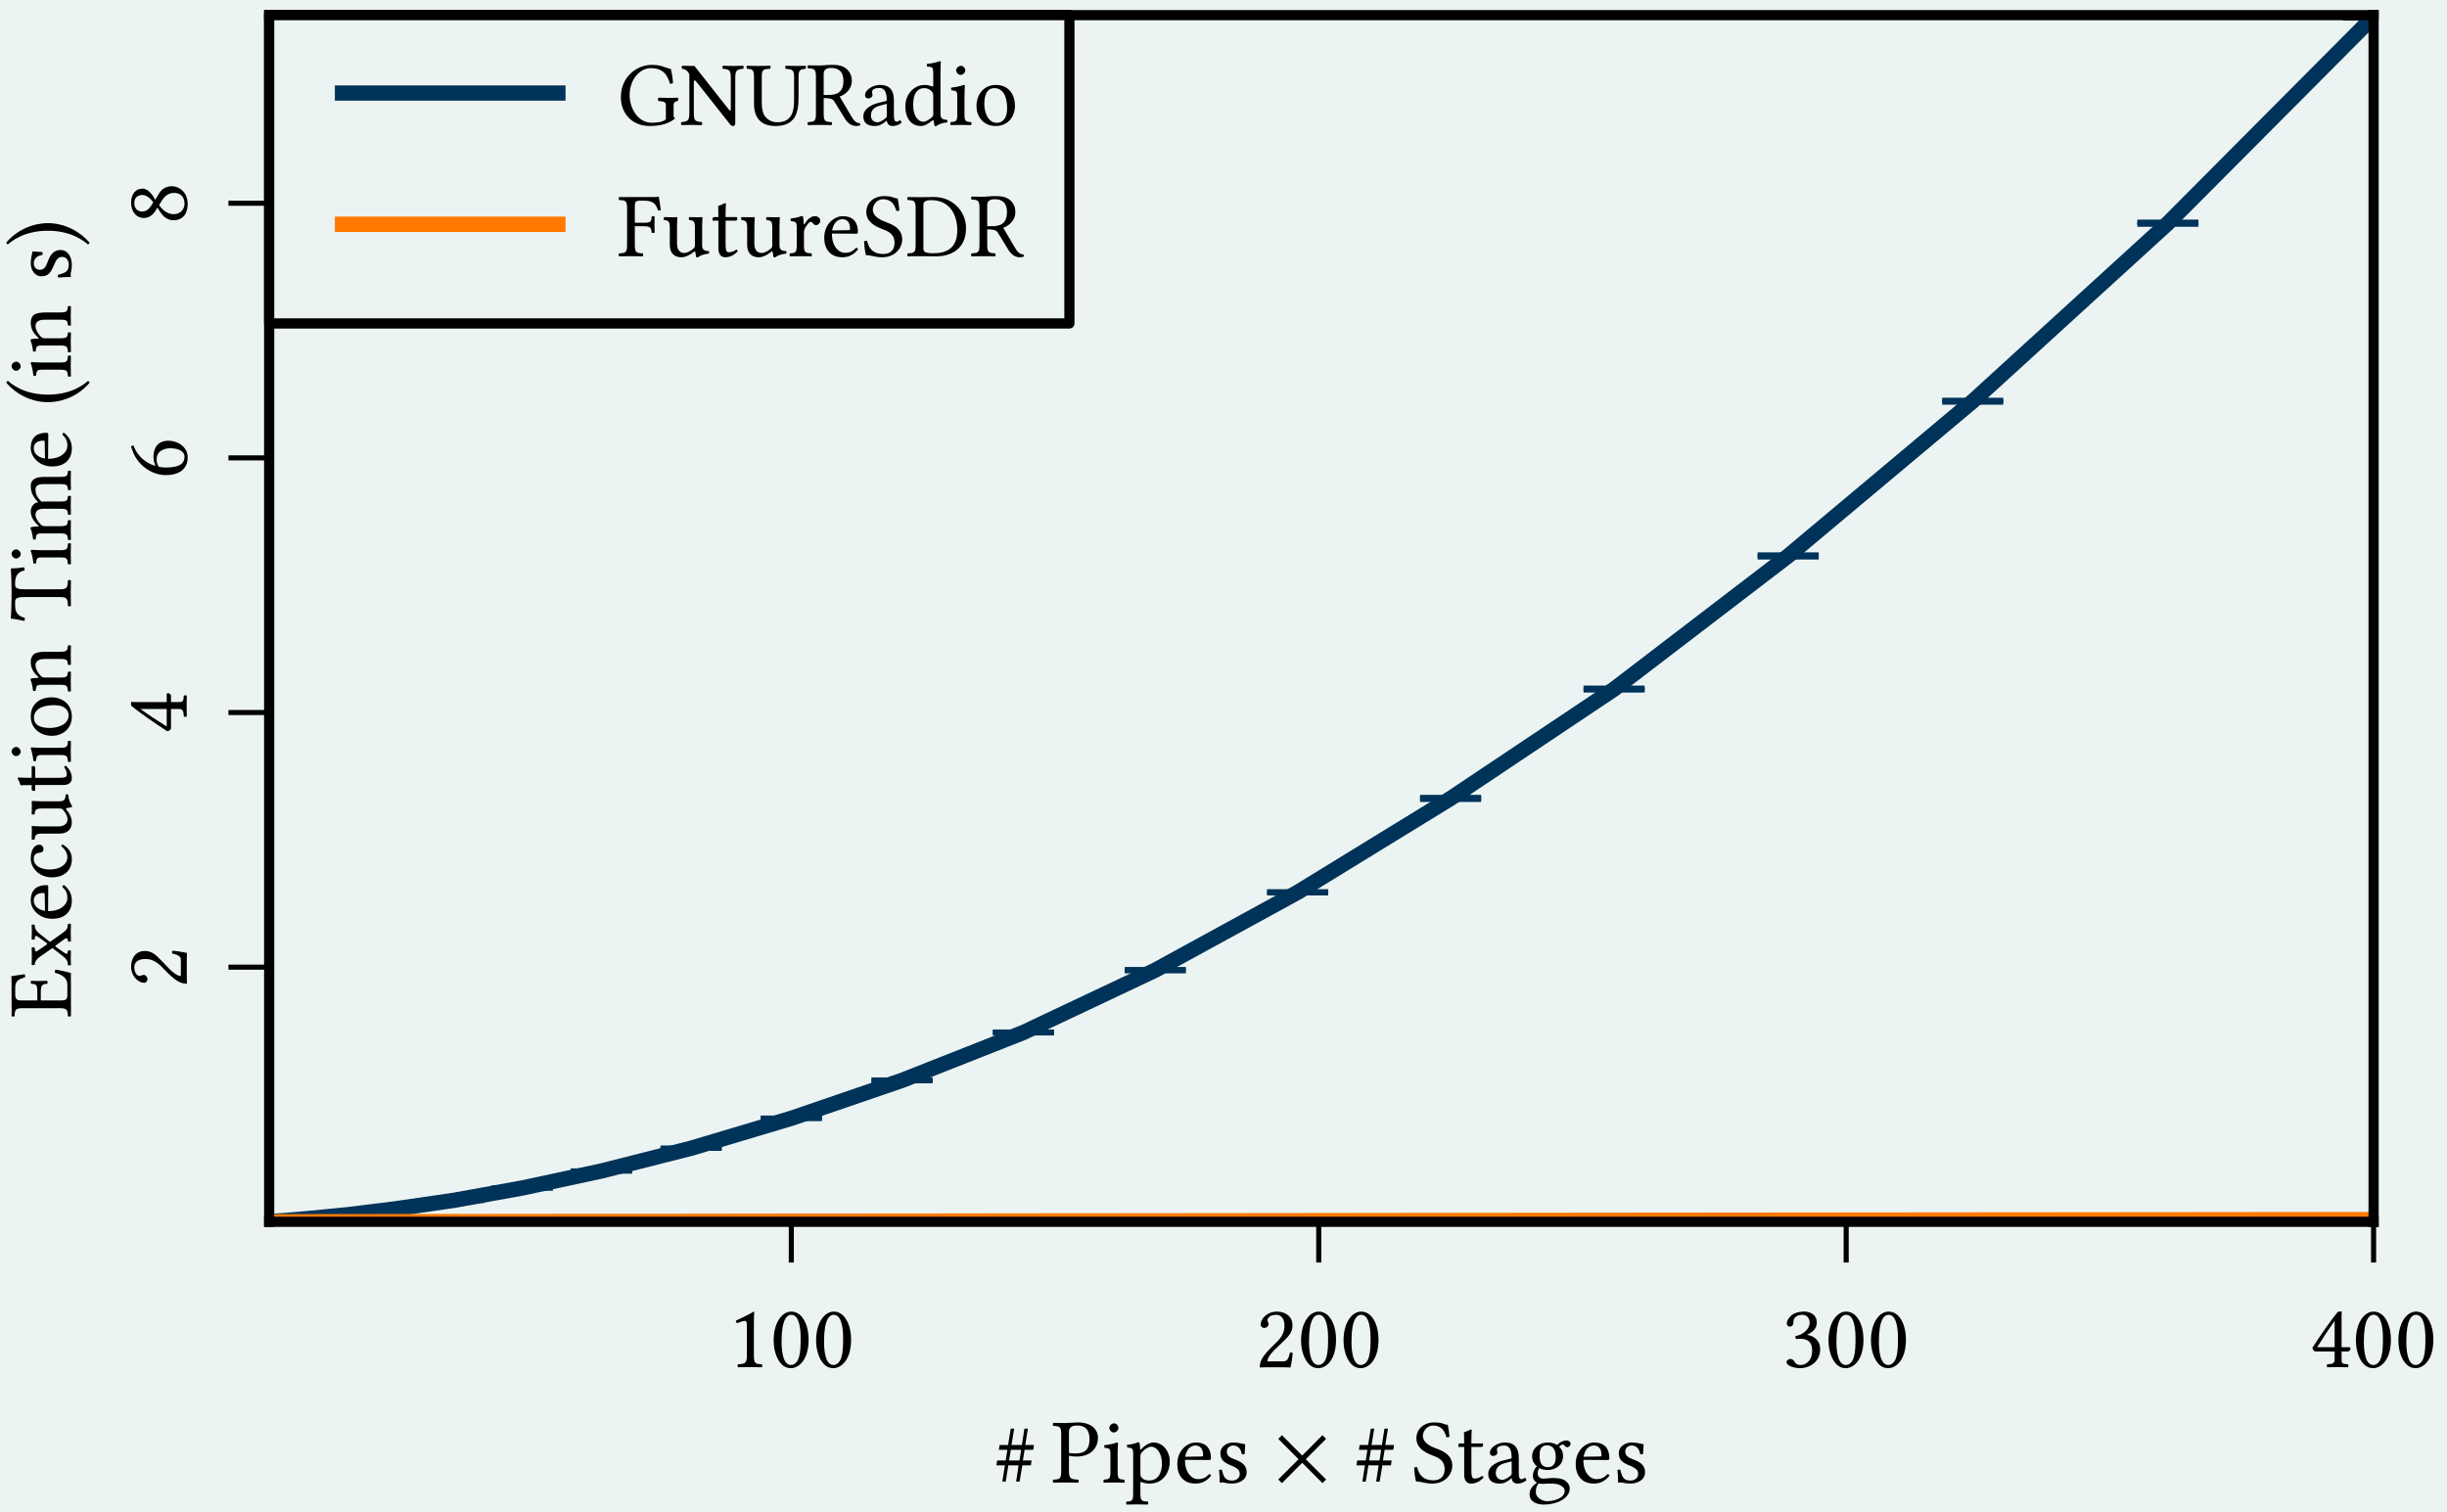 <?xml version="1.0" encoding="utf-8" standalone="no"?>
<!DOCTYPE svg PUBLIC "-//W3C//DTD SVG 1.1//EN"
  "http://www.w3.org/Graphics/SVG/1.1/DTD/svg11.dtd">
<!-- Created with matplotlib (https://matplotlib.org/) -->
<svg height="148.493pt" version="1.1" viewBox="0 0 240.264 148.493" width="240.264pt" xmlns="http://www.w3.org/2000/svg" xmlns:xlink="http://www.w3.org/1999/xlink">
 <defs>
  <style type="text/css">*{stroke-linecap:butt;stroke-linejoin:round;}</style>
 </defs>
 <g id="figure_1">
  <g id="patch_1">
   <path d="M 0 148.493 
L 240.264 148.493 
L 240.264 0 
L 0 0 
z
" style="fill:#ecf4f3;"/>
  </g>
  <g id="axes_1">
   <g id="patch_2">
    <path d="M 26.429 119.982 
L 233.056 119.982 
L 233.056 1.485 
L 26.429 1.485 
z
" style="fill:#ecf4f3;"/>
   </g>
   <g id="LineCollection_1">
    <path clip-path="url(#p3ec75e6f89)" d="M 26.429 119.962 
L 26.429 119.961 
" style="fill:none;stroke:#003359;stroke-width:1.5;"/>
    <path clip-path="url(#p3ec75e6f89)" d="M 27.983 119.859 
L 27.983 119.855 
" style="fill:none;stroke:#003359;stroke-width:1.5;"/>
    <path clip-path="url(#p3ec75e6f89)" d="M 30.572 119.639 
L 30.572 119.636 
" style="fill:none;stroke:#003359;stroke-width:1.5;"/>
    <path clip-path="url(#p3ec75e6f89)" d="M 34.197 119.282 
L 34.197 119.275 
" style="fill:none;stroke:#003359;stroke-width:1.5;"/>
    <path clip-path="url(#p3ec75e6f89)" d="M 38.858 118.707 
L 38.858 118.7 
" style="fill:none;stroke:#003359;stroke-width:1.5;"/>
    <path clip-path="url(#p3ec75e6f89)" d="M 44.554 117.885 
L 44.554 117.873 
" style="fill:none;stroke:#003359;stroke-width:1.5;"/>
    <path clip-path="url(#p3ec75e6f89)" d="M 51.286 116.669 
L 51.286 116.657 
" style="fill:none;stroke:#003359;stroke-width:1.5;"/>
    <path clip-path="url(#p3ec75e6f89)" d="M 59.054 115.003 
L 59.054 114.986 
" style="fill:none;stroke:#003359;stroke-width:1.5;"/>
    <path clip-path="url(#p3ec75e6f89)" d="M 67.858 112.772 
L 67.858 112.749 
" style="fill:none;stroke:#003359;stroke-width:1.5;"/>
    <path clip-path="url(#p3ec75e6f89)" d="M 77.697 109.846 
L 77.697 109.796 
" style="fill:none;stroke:#003359;stroke-width:1.5;"/>
    <path clip-path="url(#p3ec75e6f89)" d="M 88.573 106.13 
L 88.573 106.057 
" style="fill:none;stroke:#003359;stroke-width:1.5;"/>
    <path clip-path="url(#p3ec75e6f89)" d="M 100.483 101.433 
L 100.483 101.348 
" style="fill:none;stroke:#003359;stroke-width:1.5;"/>
    <path clip-path="url(#p3ec75e6f89)" d="M 113.43 95.337 
L 113.43 95.211 
" style="fill:none;stroke:#003359;stroke-width:1.5;"/>
    <path clip-path="url(#p3ec75e6f89)" d="M 127.412 87.684 
L 127.412 87.569 
" style="fill:none;stroke:#003359;stroke-width:1.5;"/>
    <path clip-path="url(#p3ec75e6f89)" d="M 142.43 78.508 
L 142.43 78.307 
" style="fill:none;stroke:#003359;stroke-width:1.5;"/>
    <path clip-path="url(#p3ec75e6f89)" d="M 158.484 67.763 
L 158.484 67.577 
" style="fill:none;stroke:#003359;stroke-width:1.5;"/>
    <path clip-path="url(#p3ec75e6f89)" d="M 175.573 54.698 
L 175.573 54.49 
" style="fill:none;stroke:#003359;stroke-width:1.5;"/>
    <path clip-path="url(#p3ec75e6f89)" d="M 193.699 39.496 
L 193.699 39.309 
" style="fill:none;stroke:#003359;stroke-width:1.5;"/>
    <path clip-path="url(#p3ec75e6f89)" d="M 212.859 22.024 
L 212.859 21.819 
" style="fill:none;stroke:#003359;stroke-width:1.5;"/>
    <path clip-path="url(#p3ec75e6f89)" d="M 233.056 1.773 
L 233.056 1.485 
" style="fill:none;stroke:#003359;stroke-width:1.5;"/>
   </g>
   <g id="LineCollection_2">
    <path clip-path="url(#p3ec75e6f89)" d="M 26.429 119.982 
L 26.429 119.981 
" style="fill:none;stroke:#ff7900;stroke-width:1.5;"/>
    <path clip-path="url(#p3ec75e6f89)" d="M 27.983 119.98 
L 27.983 119.979 
" style="fill:none;stroke:#ff7900;stroke-width:1.5;"/>
    <path clip-path="url(#p3ec75e6f89)" d="M 30.572 119.977 
L 30.572 119.976 
" style="fill:none;stroke:#ff7900;stroke-width:1.5;"/>
    <path clip-path="url(#p3ec75e6f89)" d="M 34.197 119.972 
L 34.197 119.971 
" style="fill:none;stroke:#ff7900;stroke-width:1.5;"/>
    <path clip-path="url(#p3ec75e6f89)" d="M 38.858 119.968 
L 38.858 119.966 
" style="fill:none;stroke:#ff7900;stroke-width:1.5;"/>
    <path clip-path="url(#p3ec75e6f89)" d="M 44.554 119.961 
L 44.554 119.959 
" style="fill:none;stroke:#ff7900;stroke-width:1.5;"/>
    <path clip-path="url(#p3ec75e6f89)" d="M 51.286 119.954 
L 51.286 119.951 
" style="fill:none;stroke:#ff7900;stroke-width:1.5;"/>
    <path clip-path="url(#p3ec75e6f89)" d="M 59.054 119.947 
L 59.054 119.944 
" style="fill:none;stroke:#ff7900;stroke-width:1.5;"/>
    <path clip-path="url(#p3ec75e6f89)" d="M 67.858 119.937 
L 67.858 119.935 
" style="fill:none;stroke:#ff7900;stroke-width:1.5;"/>
    <path clip-path="url(#p3ec75e6f89)" d="M 77.697 119.929 
L 77.697 119.914 
" style="fill:none;stroke:#ff7900;stroke-width:1.5;"/>
    <path clip-path="url(#p3ec75e6f89)" d="M 88.573 119.917 
L 88.573 119.915 
" style="fill:none;stroke:#ff7900;stroke-width:1.5;"/>
    <path clip-path="url(#p3ec75e6f89)" d="M 100.483 119.903 
L 100.483 119.898 
" style="fill:none;stroke:#ff7900;stroke-width:1.5;"/>
    <path clip-path="url(#p3ec75e6f89)" d="M 113.43 119.891 
L 113.43 119.887 
" style="fill:none;stroke:#ff7900;stroke-width:1.5;"/>
    <path clip-path="url(#p3ec75e6f89)" d="M 127.412 119.877 
L 127.412 119.871 
" style="fill:none;stroke:#ff7900;stroke-width:1.5;"/>
    <path clip-path="url(#p3ec75e6f89)" d="M 142.43 119.857 
L 142.43 119.851 
" style="fill:none;stroke:#ff7900;stroke-width:1.5;"/>
    <path clip-path="url(#p3ec75e6f89)" d="M 158.484 119.843 
L 158.484 119.83 
" style="fill:none;stroke:#ff7900;stroke-width:1.5;"/>
    <path clip-path="url(#p3ec75e6f89)" d="M 175.573 119.822 
L 175.573 119.817 
" style="fill:none;stroke:#ff7900;stroke-width:1.5;"/>
    <path clip-path="url(#p3ec75e6f89)" d="M 193.699 119.806 
L 193.699 119.8 
" style="fill:none;stroke:#ff7900;stroke-width:1.5;"/>
    <path clip-path="url(#p3ec75e6f89)" d="M 212.859 119.789 
L 212.859 119.782 
" style="fill:none;stroke:#ff7900;stroke-width:1.5;"/>
    <path clip-path="url(#p3ec75e6f89)" d="M 233.056 119.769 
L 233.056 119.761 
" style="fill:none;stroke:#ff7900;stroke-width:1.5;"/>
   </g>
   <g id="line2d_1">
    <defs>
     <path d="M 3 0 
L -3 -0 
" id="m1e53e47470" style="stroke:#003359;stroke-width:0.5;"/>
    </defs>
    <g clip-path="url(#p3ec75e6f89)">
     <use style="fill:#003359;stroke:#003359;stroke-width:0.5;" x="26.429" xlink:href="#m1e53e47470" y="119.962"/>
     <use style="fill:#003359;stroke:#003359;stroke-width:0.5;" x="27.983" xlink:href="#m1e53e47470" y="119.859"/>
     <use style="fill:#003359;stroke:#003359;stroke-width:0.5;" x="30.572" xlink:href="#m1e53e47470" y="119.639"/>
     <use style="fill:#003359;stroke:#003359;stroke-width:0.5;" x="34.197" xlink:href="#m1e53e47470" y="119.282"/>
     <use style="fill:#003359;stroke:#003359;stroke-width:0.5;" x="38.858" xlink:href="#m1e53e47470" y="118.707"/>
     <use style="fill:#003359;stroke:#003359;stroke-width:0.5;" x="44.554" xlink:href="#m1e53e47470" y="117.885"/>
     <use style="fill:#003359;stroke:#003359;stroke-width:0.5;" x="51.286" xlink:href="#m1e53e47470" y="116.669"/>
     <use style="fill:#003359;stroke:#003359;stroke-width:0.5;" x="59.054" xlink:href="#m1e53e47470" y="115.003"/>
     <use style="fill:#003359;stroke:#003359;stroke-width:0.5;" x="67.858" xlink:href="#m1e53e47470" y="112.772"/>
     <use style="fill:#003359;stroke:#003359;stroke-width:0.5;" x="77.697" xlink:href="#m1e53e47470" y="109.846"/>
     <use style="fill:#003359;stroke:#003359;stroke-width:0.5;" x="88.573" xlink:href="#m1e53e47470" y="106.13"/>
     <use style="fill:#003359;stroke:#003359;stroke-width:0.5;" x="100.483" xlink:href="#m1e53e47470" y="101.433"/>
     <use style="fill:#003359;stroke:#003359;stroke-width:0.5;" x="113.43" xlink:href="#m1e53e47470" y="95.337"/>
     <use style="fill:#003359;stroke:#003359;stroke-width:0.5;" x="127.412" xlink:href="#m1e53e47470" y="87.684"/>
     <use style="fill:#003359;stroke:#003359;stroke-width:0.5;" x="142.43" xlink:href="#m1e53e47470" y="78.508"/>
     <use style="fill:#003359;stroke:#003359;stroke-width:0.5;" x="158.484" xlink:href="#m1e53e47470" y="67.763"/>
     <use style="fill:#003359;stroke:#003359;stroke-width:0.5;" x="175.573" xlink:href="#m1e53e47470" y="54.698"/>
     <use style="fill:#003359;stroke:#003359;stroke-width:0.5;" x="193.699" xlink:href="#m1e53e47470" y="39.496"/>
     <use style="fill:#003359;stroke:#003359;stroke-width:0.5;" x="212.859" xlink:href="#m1e53e47470" y="22.024"/>
     <use style="fill:#003359;stroke:#003359;stroke-width:0.5;" x="233.056" xlink:href="#m1e53e47470" y="1.773"/>
    </g>
   </g>
   <g id="line2d_2">
    <g clip-path="url(#p3ec75e6f89)">
     <use style="fill:#003359;stroke:#003359;stroke-width:0.5;" x="26.429" xlink:href="#m1e53e47470" y="119.961"/>
     <use style="fill:#003359;stroke:#003359;stroke-width:0.5;" x="27.983" xlink:href="#m1e53e47470" y="119.855"/>
     <use style="fill:#003359;stroke:#003359;stroke-width:0.5;" x="30.572" xlink:href="#m1e53e47470" y="119.636"/>
     <use style="fill:#003359;stroke:#003359;stroke-width:0.5;" x="34.197" xlink:href="#m1e53e47470" y="119.275"/>
     <use style="fill:#003359;stroke:#003359;stroke-width:0.5;" x="38.858" xlink:href="#m1e53e47470" y="118.7"/>
     <use style="fill:#003359;stroke:#003359;stroke-width:0.5;" x="44.554" xlink:href="#m1e53e47470" y="117.873"/>
     <use style="fill:#003359;stroke:#003359;stroke-width:0.5;" x="51.286" xlink:href="#m1e53e47470" y="116.657"/>
     <use style="fill:#003359;stroke:#003359;stroke-width:0.5;" x="59.054" xlink:href="#m1e53e47470" y="114.986"/>
     <use style="fill:#003359;stroke:#003359;stroke-width:0.5;" x="67.858" xlink:href="#m1e53e47470" y="112.749"/>
     <use style="fill:#003359;stroke:#003359;stroke-width:0.5;" x="77.697" xlink:href="#m1e53e47470" y="109.796"/>
     <use style="fill:#003359;stroke:#003359;stroke-width:0.5;" x="88.573" xlink:href="#m1e53e47470" y="106.057"/>
     <use style="fill:#003359;stroke:#003359;stroke-width:0.5;" x="100.483" xlink:href="#m1e53e47470" y="101.348"/>
     <use style="fill:#003359;stroke:#003359;stroke-width:0.5;" x="113.43" xlink:href="#m1e53e47470" y="95.211"/>
     <use style="fill:#003359;stroke:#003359;stroke-width:0.5;" x="127.412" xlink:href="#m1e53e47470" y="87.569"/>
     <use style="fill:#003359;stroke:#003359;stroke-width:0.5;" x="142.43" xlink:href="#m1e53e47470" y="78.307"/>
     <use style="fill:#003359;stroke:#003359;stroke-width:0.5;" x="158.484" xlink:href="#m1e53e47470" y="67.577"/>
     <use style="fill:#003359;stroke:#003359;stroke-width:0.5;" x="175.573" xlink:href="#m1e53e47470" y="54.49"/>
     <use style="fill:#003359;stroke:#003359;stroke-width:0.5;" x="193.699" xlink:href="#m1e53e47470" y="39.309"/>
     <use style="fill:#003359;stroke:#003359;stroke-width:0.5;" x="212.859" xlink:href="#m1e53e47470" y="21.819"/>
     <use style="fill:#003359;stroke:#003359;stroke-width:0.5;" x="233.056" xlink:href="#m1e53e47470" y="1.485"/>
    </g>
   </g>
   <g id="line2d_3">
    <defs>
     <path d="M 3 0 
L -3 -0 
" id="m26e0a4a6a4" style="stroke:#ff7900;stroke-width:0.5;"/>
    </defs>
    <g clip-path="url(#p3ec75e6f89)">
     <use style="fill:#ff7900;stroke:#ff7900;stroke-width:0.5;" x="26.429" xlink:href="#m26e0a4a6a4" y="119.982"/>
     <use style="fill:#ff7900;stroke:#ff7900;stroke-width:0.5;" x="27.983" xlink:href="#m26e0a4a6a4" y="119.98"/>
     <use style="fill:#ff7900;stroke:#ff7900;stroke-width:0.5;" x="30.572" xlink:href="#m26e0a4a6a4" y="119.977"/>
     <use style="fill:#ff7900;stroke:#ff7900;stroke-width:0.5;" x="34.197" xlink:href="#m26e0a4a6a4" y="119.972"/>
     <use style="fill:#ff7900;stroke:#ff7900;stroke-width:0.5;" x="38.858" xlink:href="#m26e0a4a6a4" y="119.968"/>
     <use style="fill:#ff7900;stroke:#ff7900;stroke-width:0.5;" x="44.554" xlink:href="#m26e0a4a6a4" y="119.961"/>
     <use style="fill:#ff7900;stroke:#ff7900;stroke-width:0.5;" x="51.286" xlink:href="#m26e0a4a6a4" y="119.954"/>
     <use style="fill:#ff7900;stroke:#ff7900;stroke-width:0.5;" x="59.054" xlink:href="#m26e0a4a6a4" y="119.947"/>
     <use style="fill:#ff7900;stroke:#ff7900;stroke-width:0.5;" x="67.858" xlink:href="#m26e0a4a6a4" y="119.937"/>
     <use style="fill:#ff7900;stroke:#ff7900;stroke-width:0.5;" x="77.697" xlink:href="#m26e0a4a6a4" y="119.929"/>
     <use style="fill:#ff7900;stroke:#ff7900;stroke-width:0.5;" x="88.573" xlink:href="#m26e0a4a6a4" y="119.917"/>
     <use style="fill:#ff7900;stroke:#ff7900;stroke-width:0.5;" x="100.483" xlink:href="#m26e0a4a6a4" y="119.903"/>
     <use style="fill:#ff7900;stroke:#ff7900;stroke-width:0.5;" x="113.43" xlink:href="#m26e0a4a6a4" y="119.891"/>
     <use style="fill:#ff7900;stroke:#ff7900;stroke-width:0.5;" x="127.412" xlink:href="#m26e0a4a6a4" y="119.877"/>
     <use style="fill:#ff7900;stroke:#ff7900;stroke-width:0.5;" x="142.43" xlink:href="#m26e0a4a6a4" y="119.857"/>
     <use style="fill:#ff7900;stroke:#ff7900;stroke-width:0.5;" x="158.484" xlink:href="#m26e0a4a6a4" y="119.843"/>
     <use style="fill:#ff7900;stroke:#ff7900;stroke-width:0.5;" x="175.573" xlink:href="#m26e0a4a6a4" y="119.822"/>
     <use style="fill:#ff7900;stroke:#ff7900;stroke-width:0.5;" x="193.699" xlink:href="#m26e0a4a6a4" y="119.806"/>
     <use style="fill:#ff7900;stroke:#ff7900;stroke-width:0.5;" x="212.859" xlink:href="#m26e0a4a6a4" y="119.789"/>
     <use style="fill:#ff7900;stroke:#ff7900;stroke-width:0.5;" x="233.056" xlink:href="#m26e0a4a6a4" y="119.769"/>
    </g>
   </g>
   <g id="line2d_4">
    <g clip-path="url(#p3ec75e6f89)">
     <use style="fill:#ff7900;stroke:#ff7900;stroke-width:0.5;" x="26.429" xlink:href="#m26e0a4a6a4" y="119.981"/>
     <use style="fill:#ff7900;stroke:#ff7900;stroke-width:0.5;" x="27.983" xlink:href="#m26e0a4a6a4" y="119.979"/>
     <use style="fill:#ff7900;stroke:#ff7900;stroke-width:0.5;" x="30.572" xlink:href="#m26e0a4a6a4" y="119.976"/>
     <use style="fill:#ff7900;stroke:#ff7900;stroke-width:0.5;" x="34.197" xlink:href="#m26e0a4a6a4" y="119.971"/>
     <use style="fill:#ff7900;stroke:#ff7900;stroke-width:0.5;" x="38.858" xlink:href="#m26e0a4a6a4" y="119.966"/>
     <use style="fill:#ff7900;stroke:#ff7900;stroke-width:0.5;" x="44.554" xlink:href="#m26e0a4a6a4" y="119.959"/>
     <use style="fill:#ff7900;stroke:#ff7900;stroke-width:0.5;" x="51.286" xlink:href="#m26e0a4a6a4" y="119.951"/>
     <use style="fill:#ff7900;stroke:#ff7900;stroke-width:0.5;" x="59.054" xlink:href="#m26e0a4a6a4" y="119.944"/>
     <use style="fill:#ff7900;stroke:#ff7900;stroke-width:0.5;" x="67.858" xlink:href="#m26e0a4a6a4" y="119.935"/>
     <use style="fill:#ff7900;stroke:#ff7900;stroke-width:0.5;" x="77.697" xlink:href="#m26e0a4a6a4" y="119.914"/>
     <use style="fill:#ff7900;stroke:#ff7900;stroke-width:0.5;" x="88.573" xlink:href="#m26e0a4a6a4" y="119.915"/>
     <use style="fill:#ff7900;stroke:#ff7900;stroke-width:0.5;" x="100.483" xlink:href="#m26e0a4a6a4" y="119.898"/>
     <use style="fill:#ff7900;stroke:#ff7900;stroke-width:0.5;" x="113.43" xlink:href="#m26e0a4a6a4" y="119.887"/>
     <use style="fill:#ff7900;stroke:#ff7900;stroke-width:0.5;" x="127.412" xlink:href="#m26e0a4a6a4" y="119.871"/>
     <use style="fill:#ff7900;stroke:#ff7900;stroke-width:0.5;" x="142.43" xlink:href="#m26e0a4a6a4" y="119.851"/>
     <use style="fill:#ff7900;stroke:#ff7900;stroke-width:0.5;" x="158.484" xlink:href="#m26e0a4a6a4" y="119.83"/>
     <use style="fill:#ff7900;stroke:#ff7900;stroke-width:0.5;" x="175.573" xlink:href="#m26e0a4a6a4" y="119.817"/>
     <use style="fill:#ff7900;stroke:#ff7900;stroke-width:0.5;" x="193.699" xlink:href="#m26e0a4a6a4" y="119.8"/>
     <use style="fill:#ff7900;stroke:#ff7900;stroke-width:0.5;" x="212.859" xlink:href="#m26e0a4a6a4" y="119.782"/>
     <use style="fill:#ff7900;stroke:#ff7900;stroke-width:0.5;" x="233.056" xlink:href="#m26e0a4a6a4" y="119.761"/>
    </g>
   </g>
   <g id="line2d_5">
    <path clip-path="url(#p3ec75e6f89)" d="M 26.429 119.962 
L 27.983 119.857 
L 30.572 119.638 
L 34.197 119.279 
L 38.858 118.703 
L 44.554 117.879 
L 51.286 116.663 
L 59.054 114.994 
L 67.858 112.761 
L 77.697 109.821 
L 88.573 106.094 
L 100.483 101.391 
L 113.43 95.274 
L 127.412 87.626 
L 142.43 78.408 
L 158.484 67.67 
L 175.573 54.594 
L 193.699 39.403 
L 212.859 21.921 
L 233.056 1.629 
" style="fill:none;stroke:#003359;stroke-linecap:square;stroke-linejoin:miter;stroke-width:1.5;"/>
   </g>
   <g id="line2d_6">
    <path clip-path="url(#p3ec75e6f89)" d="M 26.429 119.982 
L 27.983 119.979 
L 30.572 119.976 
L 34.197 119.972 
L 38.858 119.967 
L 44.554 119.96 
L 51.286 119.953 
L 59.054 119.945 
L 67.858 119.936 
L 77.697 119.922 
L 88.573 119.916 
L 100.483 119.9 
L 113.43 119.889 
L 127.412 119.874 
L 142.43 119.854 
L 158.484 119.836 
L 175.573 119.82 
L 193.699 119.803 
L 212.859 119.785 
L 233.056 119.765 
" style="fill:none;stroke:#ff7900;stroke-linecap:square;stroke-linejoin:miter;stroke-width:1.5;"/>
   </g>
   <g id="patch_3">
    <path d="M 26.429 119.982 
L 26.429 1.485 
" style="fill:none;stroke:#000000;stroke-linecap:square;stroke-linejoin:miter;"/>
   </g>
   <g id="patch_4">
    <path d="M 233.056 119.982 
L 233.056 1.485 
" style="fill:none;stroke:#000000;stroke-linecap:square;stroke-linejoin:miter;"/>
   </g>
   <g id="patch_5">
    <path d="M 26.429 119.982 
L 233.056 119.982 
" style="fill:none;stroke:#000000;stroke-linecap:square;stroke-linejoin:miter;"/>
   </g>
   <g id="patch_6">
    <path d="M 26.429 1.485 
L 233.056 1.485 
" style="fill:none;stroke:#000000;stroke-linecap:square;stroke-linejoin:miter;"/>
   </g>
   <g id="matplotlib.axis_1">
    <g id="xtick_1">
     <g id="line2d_7">
      <defs>
       <path d="M 0 0 
L 0 4 
" id="maa0d976653" style="stroke:#000000;stroke-width:0.5;"/>
      </defs>
      <g>
       <use style="stroke:#000000;stroke-width:0.5;" x="77.697" xlink:href="#maa0d976653" y="119.982"/>
      </g>
     </g>
     <g id="text_1">
      <!-- $\mathdefault{100}$ -->
      <g transform="translate(71.443 134.27)scale(0.09 -0.09)">
       <defs>
        <path d="M 28.797 12.391 
L 28.797 47.094 
C 28.797 53.094 28.906 59.203 29.094 60.5 
C 29.094 61 28.906 61 28.5 61 
C 23 57.594 17.703 55.094 8.906 51 
C 9.094 49.891 9.5 48.891 10.406 48.297 
C 15 50.188 17.203 50.797 19.094 50.797 
C 20.797 50.797 21.094 48.391 21.094 45 
L 21.094 12.391 
C 21.094 4.094 18.406 3.594 11.406 3.297 
C 10.797 2.688 10.797 0.594 11.406 0 
C 16.297 0.094 19.906 0.188 25.297 0.188 
C 30.094 0.188 32.5 0.094 37.5 0 
C 38.094 0.594 38.094 2.688 37.5 3.297 
C 30.5 3.594 28.797 4.094 28.797 12.391 
z
" id="Linux_Libertine_T-49"/>
        <path d="M 23.203 57.484 
C 24.906 57.484 26.5 56.891 27.703 55.797 
C 30.797 53.203 33.5 45.594 33.5 32.188 
C 33.5 23 33.203 16.688 31.797 11.594 
C 29.594 3.391 24.703 2.5 22.906 2.5 
C 13.594 2.5 12.594 19.594 12.594 28.297 
C 12.594 52.891 18.703 57.484 23.203 57.484 
z
M 22.797 -1 
C 30.5 -1 42.203 6.797 42.203 30.297 
C 42.203 40.188 39.797 48.688 35.406 54.5 
C 32.797 57.984 28.594 61 23.203 61 
C 13.297 61 3.906 49.188 3.906 29.391 
C 3.906 18.688 7.203 8.688 12.703 3.188 
C 15.5 0.391 18.906 -1 22.797 -1 
z
" id="Linux_Libertine_T-48"/>
       </defs>
       <use transform="scale(0.996)" xlink:href="#Linux_Libertine_T-49"/>
       <use transform="translate(46.326 0)scale(0.996)" xlink:href="#Linux_Libertine_T-48"/>
       <use transform="translate(92.653 0)scale(0.996)" xlink:href="#Linux_Libertine_T-48"/>
      </g>
     </g>
    </g>
    <g id="xtick_2">
     <g id="line2d_8">
      <g>
       <use style="stroke:#000000;stroke-width:0.5;" x="129.484" xlink:href="#maa0d976653" y="119.982"/>
      </g>
     </g>
     <g id="text_2">
      <!-- $\mathdefault{200}$ -->
      <g transform="translate(123.23 134.27)scale(0.09 -0.09)">
       <defs>
        <path d="M 6.094 46.859 
C 6.094 44.781 8 43 10.094 43 
C 11.797 43 14.797 44.781 14.797 46.969 
C 14.797 47.766 14.594 48.359 14.406 49.047 
C 14.203 49.75 13.594 50.641 13.594 51.438 
C 13.594 53.922 16.203 57.484 23.5 57.484 
C 27.094 57.484 32.203 55.016 32.203 45.469 
C 32.203 39.078 29.906 33.875 24 27.859 
L 16.594 20.531 
C 6.797 10.5 5.203 5.688 5.203 -0.203 
C 5.203 -0.203 10.297 0 13.5 0 
L 31 0 
C 34.203 0 38.797 -0.203 38.797 -0.203 
C 40.094 5.094 41.094 12.609 41.203 15.625 
C 40.594 16.125 39.297 16.312 38.297 16.125 
C 36.594 9 34.906 6.5 31.297 6.5 
L 13.5 6.5 
C 13.5 11.312 20.406 18.125 20.906 18.625 
L 31 28.359 
C 36.703 33.875 41 38.281 41 45.875 
C 41 56.594 32.203 61 24.094 61 
C 13 61 6.094 52.828 6.094 46.859 
z
" id="Linux_Libertine_T-50"/>
       </defs>
       <use transform="scale(0.996)" xlink:href="#Linux_Libertine_T-50"/>
       <use transform="translate(46.326 0)scale(0.996)" xlink:href="#Linux_Libertine_T-48"/>
       <use transform="translate(92.653 0)scale(0.996)" xlink:href="#Linux_Libertine_T-48"/>
      </g>
     </g>
    </g>
    <g id="xtick_3">
     <g id="line2d_9">
      <g>
       <use style="stroke:#000000;stroke-width:0.5;" x="181.27" xlink:href="#maa0d976653" y="119.982"/>
      </g>
     </g>
     <g id="text_3">
      <!-- $\mathdefault{300}$ -->
      <g transform="translate(175.016 134.27)scale(0.09 -0.09)">
       <defs>
        <path d="M 21.5 57.484 
C 25.797 57.484 29.797 54.875 29.797 48.406 
C 29.797 43.375 24 35.609 14.094 34.188 
L 14.594 31 
C 16.297 31.188 18.094 31.188 19.406 31.188 
C 25.094 31.188 32.5 29.609 32.5 18.375 
C 32.5 5.172 23.594 2.5 20.094 2.5 
C 15 2.5 14.094 4.781 12.906 6.562 
C 11.906 7.953 10.594 9.141 8.594 9.141 
C 6.5 9.141 4.406 7.266 4.406 5.672 
C 4.406 1.688 12.797 -1 18.797 -1 
C 30.703 -1 41.297 6.656 41.297 19.766 
C 41.297 30.594 33.094 34.5 27.203 35.5 
L 27.094 35.703 
C 35.297 39.641 37.594 43.781 37.594 49.125 
C 37.594 52.141 36.906 54.562 34.5 57.094 
C 32.297 59.297 28.797 61 23.594 61 
C 8.906 61 4.703 51.344 4.703 48.016 
C 4.703 46.594 5.703 44.578 8.094 44.578 
C 11.594 44.578 12 47.906 12 49.828 
C 12 56.281 18.906 57.484 21.5 57.484 
z
" id="Linux_Libertine_T-51"/>
       </defs>
       <use transform="scale(0.996)" xlink:href="#Linux_Libertine_T-51"/>
       <use transform="translate(46.326 0)scale(0.996)" xlink:href="#Linux_Libertine_T-48"/>
       <use transform="translate(92.653 0)scale(0.996)" xlink:href="#Linux_Libertine_T-48"/>
      </g>
     </g>
    </g>
    <g id="xtick_4">
     <g id="line2d_10">
      <g>
       <use style="stroke:#000000;stroke-width:0.5;" x="233.056" xlink:href="#maa0d976653" y="119.982"/>
      </g>
     </g>
     <g id="text_4">
      <!-- $\mathdefault{400}$ -->
      <g transform="translate(226.802 134.27)scale(0.09 -0.09)">
       <defs>
        <path d="M 27.094 50.719 
L 27.094 22 
L 8 22 
C 13.094 30.172 20.203 41.344 27.094 50.719 
z
M 43 22 
L 34.703 22 
L 34.703 51.125 
C 34.703 56.109 34.703 60 34.906 60.797 
L 34.703 61 
L 31.5 61 
C 30.797 61 30.297 60.391 29.906 59.891 
C 23.594 52.219 12 35.75 2.797 21.484 
C 3.094 19.984 3.703 17.297 6.703 17.297 
L 27.094 17.297 
L 27.094 8.156 
C 27.094 3.594 23.297 3.594 19 3.297 
C 18.406 2.688 18.406 0.594 19 0 
C 22.203 0.094 26.203 0.188 30.797 0.188 
C 34.703 0.188 38.5 0.094 41.703 0 
C 42.297 0.594 42.297 2.688 41.703 3.297 
C 36.797 3.688 34.703 3.484 34.703 8.156 
L 34.703 17.297 
L 41.594 17.297 
C 43 17.297 44.5 19.188 44.5 20.391 
C 44.5 21.391 44.094 22 43 22 
z
" id="Linux_Libertine_T-52"/>
       </defs>
       <use transform="scale(0.996)" xlink:href="#Linux_Libertine_T-52"/>
       <use transform="translate(46.326 0)scale(0.996)" xlink:href="#Linux_Libertine_T-48"/>
       <use transform="translate(92.653 0)scale(0.996)" xlink:href="#Linux_Libertine_T-48"/>
      </g>
     </g>
    </g>
    <g id="text_5">
     <!-- \#\,Pipes $\times$ \#\,Stages -->
     <g transform="translate(97.601 145.602)scale(0.09 -0.09)">
      <defs>
       <path d="M 27.906 24.297 
L 16.5 24.297 
L 18.406 36 
L 29.703 36 
z
M 33.5 36 
L 43 36 
L 43.797 41.297 
L 34.203 41.297 
L 37.094 59.188 
L 33.297 59.188 
L 30.5 41.297 
L 19.094 41.297 
L 22.094 59.188 
L 18.297 59.188 
L 15.406 41.297 
L 6.094 41.297 
L 5.297 36 
L 14.594 36 
L 12.797 24.297 
L 3.406 24.297 
L 2.594 19 
L 11.906 19 
L 9.094 1.188 
L 12.797 1.188 
L 15.703 19 
L 26.906 19 
L 24.203 1.188 
L 28 1.188 
L 31 19 
L 40.406 19 
L 41.094 24.297 
L 31.594 24.297 
z
" id="Linux_Libertine_T-35"/>
       <path d="M 18.906 56.109 
C 18.906 59.047 20.406 62.594 27.594 62.594 
C 34.5 62.594 41.406 60.266 41.406 47.391 
C 41.406 36.453 36.203 32 26.5 32 
C 24 32 20 32.188 18.906 32.5 
z
M 10.406 52.969 
L 10.406 12.469 
C 10.406 4.094 8.703 3.594 1.703 3.297 
C 1.094 2.688 1.094 0.594 1.703 0 
C 6.203 0.094 11.094 0.188 14.703 0.188 
C 18.203 0.188 24.094 0.094 29.094 0 
C 29.703 0.594 29.703 2.688 29.094 3.297 
C 21.297 3.703 18.906 4.094 18.906 12.469 
L 18.906 29.594 
C 21.094 28.891 23.5 28.594 27 28.594 
C 45.203 28.594 50.703 40.609 50.703 49.219 
C 50.703 55.188 46.797 66 28.297 66 
C 24.5 66 18.594 65.297 14.594 65.297 
C 10.906 65.297 5.703 65.391 1.703 65.484 
C 1.094 64.891 1.094 62.797 1.703 62.188 
C 8.703 61.875 10.406 61.375 10.406 52.969 
z
" id="Linux_Libertine_T-80"/>
       <path d="M 9 60.188 
C 9 57.594 11.406 54.984 13.797 54.984 
C 16.594 54.984 19 57.688 19 59.797 
C 19 62.188 16.906 65 14.203 65 
C 11.797 65 9 62.594 9 60.188 
z
M 18.094 12.266 
L 18.094 31.875 
C 18.094 36.812 18.5 43.266 18.5 43.266 
C 18.5 43.688 18 44 17.203 44 
C 14.406 42.859 10.406 41.922 3.5 41 
C 3.297 40.391 3.5 38.797 3.703 38.188 
C 9.203 37.703 10.203 37.109 10.203 31.484 
L 10.203 12.266 
C 10.203 4.078 9.094 3.781 3 3.297 
C 2.406 2.688 2.406 0.594 3 0 
C 6.297 0.094 10.203 0.188 14.203 0.188 
C 18.203 0.188 22 0.094 25.297 0 
C 25.906 0.594 25.906 2.688 25.297 3.297 
C 19.203 3.688 18.094 4.078 18.094 12.266 
z
" id="Linux_Libertine_T-105"/>
       <path d="M 17.5 33.172 
C 20.094 36.375 24.703 39.391 27.594 39.391 
C 34 39.391 39.5 32.172 39.5 20.844 
C 39.5 12.625 36.594 2.391 25.406 2.391 
C 23.594 2.391 20.094 2.891 18.297 4.5 
C 16.297 6.297 15.906 6.906 15.906 10.516 
L 15.906 28.766 
C 15.906 30.875 16.297 31.766 17.5 33.172 
z
M 15.594 36.891 
C 15.5 39.891 15.297 42.484 14.797 43.484 
C 14.594 44 14.406 44.297 13.594 44.297 
C 10.797 43.188 8.203 42.297 1.297 41.391 
C 1.094 40.797 1.297 39.188 1.5 38.594 
C 6.906 38.094 8 37.578 8 31.766 
L 8 -11.328 
C 8 -19.875 6.906 -20.391 0.797 -20.703 
C 0.203 -21.312 0.203 -23.406 0.797 -24 
C 4.297 -23.906 8 -23.812 12 -23.812 
C 16 -23.812 20.797 -23.906 24.094 -24 
C 24.703 -23.406 24.703 -21.312 24.094 -20.703 
C 17 -20.297 15.906 -19.875 15.906 -11.328 
L 15.906 -0.203 
C 15.906 1.094 16.297 1 17.297 0.5 
C 19.797 -0.406 22.797 -1 26 -1 
C 31.594 -1 36.594 0.688 40.703 4.594 
C 45.406 9.203 48.094 15.422 48.094 23.547 
C 48.094 34.172 40.594 44 30.406 44 
C 25.797 44 20.703 40.891 16.703 36.484 
C 16.094 35.875 15.703 35.875 15.594 36.891 
z
" id="Linux_Libertine_T-112"/>
       <path d="M 12.406 28.391 
C 14.297 39.781 21.297 40.688 23.703 40.688 
C 27.5 40.688 32 38.578 32 30.109 
C 32 29.203 31.594 28.688 30.5 28.688 
z
M 38.594 9.344 
C 34.906 5.5 32 3.891 26.203 3.891 
C 22.594 3.891 18.406 6.016 15.297 11.156 
C 13.297 14.5 12.094 19.141 12.094 25 
L 38.703 24.797 
C 39.906 24.797 40.594 25.391 40.594 26.5 
C 40.594 34.953 37.594 44 23.703 44 
C 15 44 3.703 35.656 3.703 20.344 
C 3.703 14.688 5.094 9.25 8.406 5.406 
C 11.797 1.391 16.5 -1 23.703 -1 
C 31.297 -1 36.703 2.5 40.703 7.734 
C 40.406 8.734 39.797 9.25 38.594 9.344 
z
" id="Linux_Libertine_T-101"/>
       <path d="M 4.797 13.828 
C 5.203 8.906 5.5 4.203 5.5 0 
C 6.5 0.188 7.5 0.297 8 0.297 
C 8.703 0.297 9.297 0.297 10 0.094 
C 12.703 -0.609 15.406 -1 19.094 -1 
C 24.703 -1 35 1.688 35 11.609 
C 35 18.438 30.094 22.453 23.297 24.953 
C 17.297 27.266 13.297 28.766 13.297 34.281 
C 13.297 38.391 16.906 40.688 20.297 40.688 
C 22.5 40.688 28.297 39.891 29.594 31.375 
C 30.203 30.766 32.203 30.875 32.797 31.469 
C 33.094 35.078 33.297 38.781 33.406 42.094 
C 30.297 42.594 25.5 44 20.297 44 
C 12.906 44 6.203 39.188 6.203 32.766 
C 6.203 25.453 9.5 22.344 17.203 19.141 
C 25.5 15.734 27.406 13.625 27.406 9.312 
C 27.406 4.391 22.594 2.297 18.906 2.297 
C 15 2.297 12.797 3.594 11.797 4.703 
C 9.594 7 8.5 11.422 7.906 13.922 
C 7.297 14.531 5.406 14.422 4.797 13.828 
z
" id="Linux_Libertine_T-115"/>
       <path d="M 58 3.5 
L 35.703 25.688 
L 58 48 
L 54 52 
L 31.797 29.688 
L 9.594 52 
L 5.594 48 
L 27.797 25.688 
L 5.594 3.5 
L 9.594 -0.516 
L 31.797 21.797 
L 54 -0.516 
z
" id="txsys-2"/>
       <path d="M 39.5 63.297 
C 33.703 64.094 33.906 66 24.094 66 
C 14 66 5.094 59.281 5.094 48.641 
C 5.094 38.109 13.797 33.297 22.594 29.875 
C 28.594 27.578 36 24.766 36 14.938 
C 36 6.812 31.5 2.594 23.5 2.594 
C 14.203 2.594 8.203 6.906 6 16.844 
C 4.703 17.234 3.703 17.047 2.703 16.531 
C 3.094 8.812 3.5 6.203 4.703 1.297 
C 11 1.297 13.797 -1 22.703 -1 
C 27.203 -1 31.5 0.094 35 2.297 
C 40.797 5.906 44.406 12.016 44.406 18.438 
C 44.406 29.078 36.406 33.797 28.203 36.906 
C 22.203 39.109 12.203 42.922 12.203 51.344 
C 12.203 56.969 17.297 62.594 23.203 62.594 
C 32.906 62.594 36 56.375 38 49.75 
C 39.094 49.547 40.406 49.641 41.297 50.344 
C 40.906 55.156 40.5 57.969 39.5 63.297 
z
" id="Linux_Libertine_T-83"/>
       <path d="M 4.297 43 
C 2.906 43 2.5 41.797 2.5 40.984 
L 2.5 39.688 
C 2.5 39.188 2.594 39.094 3 39.094 
L 8.906 39.094 
L 8.906 8.906 
C 8.906 1.797 12 -1 16.594 -1 
C 21.203 -1 26.203 1.188 30.094 5.594 
C 29.906 6.594 29.297 7.203 28.297 7.297 
C 25.703 5.297 22.703 4.5 20.094 4.5 
C 17.406 4.5 16.797 7.5 16.797 13.719 
L 16.797 39.094 
L 27.203 39.094 
C 28.203 39.094 29.594 39.484 29.594 40.391 
L 29.594 42.391 
C 29.594 42.797 29.297 43 28.797 43 
L 16.797 43 
L 16.797 46.891 
C 16.797 53.391 17.203 57.391 17.203 57.391 
C 17.203 58 16.906 58.297 16.406 58.297 
C 16 58.297 15.094 57.891 14.203 57.391 
C 13.094 56.797 12.094 56.297 10.797 56 
C 9.594 55.594 8.594 55.297 8.594 54.594 
C 8.594 53.391 8.906 54.094 8.906 43 
z
" id="Linux_Libertine_T-116"/>
       <path d="M 29.297 23.344 
L 29.297 10.109 
C 29.297 8.812 28.703 8.109 27.906 7.5 
C 25.297 5.406 21.906 3.094 19.094 3.094 
C 14.094 3.094 11.906 7.109 11.906 10.219 
C 11.906 14.719 14 19.328 21.406 21.234 
z
M 29.297 4.797 
C 29.906 1.688 31 -1 36 -1 
C 39.797 -1 43.406 0.688 45.5 2.688 
C 45.297 3.891 44.906 4.797 43.797 5.391 
C 43.094 4.797 41.406 3.797 40.094 3.797 
C 37.203 3.797 37.094 7.703 37.094 12.312 
L 37.094 27.047 
C 37.094 41.297 29.297 44 22 44 
C 13.797 44 5.5 38.578 5.5 32.875 
C 5.5 30.469 6.703 29.266 9 29.266 
C 11.906 29.266 13.703 31.359 13.703 32.672 
C 13.703 33.375 13.594 34.078 13.406 34.469 
C 13.297 34.781 13.203 35.375 13.203 36.484 
C 13.203 39.594 17.406 40.688 21.203 40.688 
C 24.594 40.688 29.297 38.984 29.297 27.656 
C 29.297 26.953 29 26.547 28.703 26.453 
L 20.094 24.344 
C 10.5 21.938 3.594 16.625 3.594 9.812 
C 3.594 1.594 9.203 -1 16.203 -1 
C 19.703 -1 22.703 -0.203 27.094 3.188 
L 29.094 4.797 
z
" id="Linux_Libertine_T-97"/>
       <path d="M 31.906 28.094 
C 31.906 18.875 27.203 17 23.5 17 
C 15.094 17 14.203 24.031 14.203 30.375 
C 14.203 37.328 16.703 40.891 22.203 40.891 
C 28.5 40.891 31.906 36.328 31.906 28.094 
z
M 13.203 -0.812 
C 14.297 -1.109 15.906 -1.312 17.203 -1.312 
C 20.297 -1.312 23.094 -1 24.5 -1 
C 29.5 -1 33.703 -1.109 36.594 -2.75 
C 40.5 -4.984 41.703 -6.422 41.703 -9.078 
C 41.703 -16.422 31.094 -20.312 22.094 -20.312 
C 18.5 -20.312 10.094 -17.344 10.094 -10.406 
C 10.094 -6.938 10.297 -4.375 13.203 -0.812 
z
M 44.406 38.812 
C 46.297 38.812 48.094 40.594 48.094 42.594 
C 48.094 44.688 46.203 46.297 43.5 46.297 
C 40.906 46.297 36.094 44.594 33.5 41.188 
C 32.297 41.984 29 44 23.094 44 
C 14.203 44 6 38.016 6 28.891 
C 6 23.531 8.406 20.469 11.203 17.781 
C 8.406 15.391 6.797 11.062 6.797 7.625 
C 6.797 4 8.797 1.188 11.406 -0.109 
C 6 -3.359 3.203 -8.047 3.203 -12.438 
C 3.203 -21.312 11.406 -24 19.094 -24 
C 32.594 -24 47.203 -17.453 47.203 -6.422 
C 47.203 -3.156 45.703 -0.609 42.797 1.797 
C 38.906 5 31.906 5.094 28.203 5.094 
C 26.406 5.094 23.906 4.891 21.5 4.594 
C 20 4.5 19 4.391 18.5 4.391 
C 15.594 4.391 12.094 5.797 12.094 10.156 
C 12.094 12.172 12.703 14.297 13.906 15.984 
C 16.297 14.594 19.094 13.891 23 13.891 
C 31.797 13.891 39.906 19.375 39.906 29.094 
C 39.906 33.75 38.5 36.422 35.594 39.406 
C 36.297 40.391 38.297 41.797 39.594 41.797 
C 40.297 41.797 41 41.484 41.594 40.594 
C 42 39.797 43.297 38.812 44.406 38.812 
z
" id="Linux_Libertine_T-103"/>
      </defs>
      <use transform="scale(0.996)" xlink:href="#Linux_Libertine_T-35"/>
      <use transform="translate(62.934 0)scale(0.996)" xlink:href="#Linux_Libertine_T-80"/>
      <use transform="translate(116.832 0)scale(0.996)" xlink:href="#Linux_Libertine_T-105"/>
      <use transform="translate(143.831 0)scale(0.996)" xlink:href="#Linux_Libertine_T-112"/>
      <use transform="translate(196.234 0)scale(0.996)" xlink:href="#Linux_Libertine_T-101"/>
      <use transform="translate(240.767 0)scale(0.996)" xlink:href="#Linux_Libertine_T-115"/>
      <use transform="translate(304.528 0)scale(0.996)" xlink:href="#txsys-2"/>
      <use transform="translate(392.797 0)scale(0.996)" xlink:href="#Linux_Libertine_T-35"/>
      <use transform="translate(455.731 0)scale(0.996)" xlink:href="#Linux_Libertine_T-83"/>
      <use transform="translate(504.05 0)scale(0.996)" xlink:href="#Linux_Libertine_T-116"/>
      <use transform="translate(535.532 0)scale(0.996)" xlink:href="#Linux_Libertine_T-97"/>
      <use transform="translate(581.061 0)scale(0.996)" xlink:href="#Linux_Libertine_T-103"/>
      <use transform="translate(630.875 0)scale(0.996)" xlink:href="#Linux_Libertine_T-101"/>
      <use transform="translate(675.408 0)scale(0.996)" xlink:href="#Linux_Libertine_T-115"/>
     </g>
    </g>
   </g>
   <g id="matplotlib.axis_2">
    <g id="ytick_1">
     <g id="line2d_11">
      <defs>
       <path d="M 0 0 
L -4 0 
" id="m1e9e347d46" style="stroke:#000000;stroke-width:0.5;"/>
      </defs>
      <g>
       <use style="stroke:#000000;stroke-width:0.5;" x="26.429" xlink:href="#m1e9e347d46" y="94.978"/>
      </g>
     </g>
     <g id="text_6">
      <!-- $\mathdefault{2}$ -->
      <g transform="translate(18.34 97.063)rotate(-90)scale(0.09 -0.09)">
       <use transform="scale(0.996)" xlink:href="#Linux_Libertine_T-50"/>
      </g>
     </g>
    </g>
    <g id="ytick_2">
     <g id="line2d_12">
      <g>
       <use style="stroke:#000000;stroke-width:0.5;" x="26.429" xlink:href="#m1e9e347d46" y="69.972"/>
      </g>
     </g>
     <g id="text_7">
      <!-- $\mathdefault{4}$ -->
      <g transform="translate(18.34 72.057)rotate(-90)scale(0.09 -0.09)">
       <use transform="scale(0.996)" xlink:href="#Linux_Libertine_T-52"/>
      </g>
     </g>
    </g>
    <g id="ytick_3">
     <g id="line2d_13">
      <g>
       <use style="stroke:#000000;stroke-width:0.5;" x="26.429" xlink:href="#m1e9e347d46" y="44.966"/>
      </g>
     </g>
     <g id="text_8">
      <!-- $\mathdefault{6}$ -->
      <g transform="translate(18.34 47.05)rotate(-90)scale(0.09 -0.09)">
       <defs>
        <path d="M 13.5 30.703 
C 16.797 32.891 20.094 33 21.797 33 
C 31.594 33 33.797 23.422 33.797 18.438 
C 33.797 7.469 29.594 2.5 24.703 2.5 
C 18.406 2.5 12.703 5.875 12.703 22.922 
C 12.703 25.219 12.906 27.812 13.5 30.703 
z
M 14.406 34.297 
C 17.094 43.359 23.5 53.422 36.797 58.391 
C 36.797 59.594 36.406 60.484 35.594 61 
C 25.5 58 19.297 53.812 13.703 47.344 
C 7.5 40.172 4.406 31.094 4.406 23.219 
C 4.406 2.984 15.906 -1 23.594 -1 
C 36.703 -1 42.094 11.656 42.094 20.234 
C 42.094 28.812 37.5 36.5 23.906 36.5 
C 21.297 36.5 17.406 35.688 14.406 34.297 
z
" id="Linux_Libertine_T-54"/>
       </defs>
       <use transform="scale(0.996)" xlink:href="#Linux_Libertine_T-54"/>
      </g>
     </g>
    </g>
    <g id="ytick_4">
     <g id="line2d_14">
      <g>
       <use style="stroke:#000000;stroke-width:0.5;" x="26.429" xlink:href="#m1e9e347d46" y="19.959"/>
      </g>
     </g>
     <g id="text_9">
      <!-- $\mathdefault{8}$ -->
      <g transform="translate(18.34 22.044)rotate(-90)scale(0.09 -0.09)">
       <defs>
        <path d="M 23.406 57.484 
C 29.906 57.484 32.297 53.203 32.297 48.594 
C 32.297 43.188 27 38.688 24.297 36.688 
L 21.203 38.594 
C 14.906 42.688 14.203 46 14.203 49.094 
C 14.203 53.703 17.406 57.484 23.406 57.484 
z
M 39.297 48.5 
C 39.297 55.703 33.703 61 23.906 61 
C 13.703 61 7.094 54.891 7.094 47.188 
C 7.094 41.594 9.797 37.5 15.906 33.688 
L 18.5 32.094 
C 15.594 30.594 12.906 28.797 10.406 26.594 
C 6.297 23 4.594 18.5 4.594 14.594 
C 4.594 4.391 11.797 -1 22.406 -1 
C 35.5 -1 41.906 8.594 41.906 16.188 
C 41.906 22 39.406 27.094 34.094 30.297 
L 27 34.594 
C 31.703 36.891 39.297 42.094 39.297 48.5 
z
M 22.594 2.5 
C 18.094 2.5 11.297 5.594 11.297 14.594 
C 11.297 17.594 12.594 24.594 21.203 30.297 
L 25.906 27.5 
C 32.094 23.688 34.594 19 34.594 14.188 
C 34.594 4.188 27.094 2.5 22.594 2.5 
z
" id="Linux_Libertine_T-56"/>
       </defs>
       <use transform="scale(0.996)" xlink:href="#Linux_Libertine_T-56"/>
      </g>
     </g>
    </g>
    <g id="text_10">
     <!-- Execution Time (in s) -->
     <g transform="translate(6.963 99.948)rotate(-90)scale(0.09 -0.09)">
      <defs>
       <path d="M 28.094 36.797 
L 19 36.797 
L 19 54.641 
C 19 59.016 20.203 60.984 25.594 60.984 
L 33.094 60.984 
C 40.594 60.984 42.203 57.031 44.406 50.188 
C 45.594 49.984 46.703 50.188 47.703 50.672 
C 47.203 54.75 45.703 64.297 45.5 65.094 
C 45.5 65.297 45.406 65.391 45.094 65.391 
C 43.406 65.094 42.594 65 40.203 65 
L 14.703 65 
C 11.703 64.797 5.797 64.891 1.797 65 
C 1.203 64.391 1.203 62.297 1.797 61.688 
C 8.797 61.391 10.5 60.906 10.5 52.734 
L 10.5 12.547 
C 10.5 4.109 8.797 3.594 1.797 3.297 
C 1.203 2.688 1.203 0.594 1.797 0 
C 5.5 -0.109 11.5 0 14.797 0 
L 36.297 0 
C 41.094 0.188 49.094 0 49.094 0 
C 50.5 5.016 52 11.734 52.797 16.922 
C 51.797 17.531 50.594 17.734 49.297 17.438 
C 47.297 9.938 43.797 3.891 36.203 3.891 
L 24.594 3.891 
C 20.406 3.891 19 5.531 19 10.344 
L 19 33 
L 28.094 33 
C 36.594 33 36.906 30.641 37.203 26.031 
C 37.797 25.406 39.906 25.406 40.5 26.031 
C 40.406 28.688 40.297 31.562 40.297 35 
C 40.297 37.781 40.406 41.156 40.5 43.531 
C 39.906 44.125 37.797 44.125 37.203 43.531 
C 36.906 38.078 36.594 36.797 28.094 36.797 
z
" id="Linux_Libertine_T-69"/>
       <path d="M 18.203 35.719 
C 15.906 39.094 16.594 39.203 21.094 39.688 
C 21.703 40.297 21.703 42.391 21.094 43 
C 18.406 42.891 14 42.797 11 42.797 
C 8 42.797 5 42.891 2.406 43 
C 1.797 42.391 1.797 40.297 2.406 39.688 
C 5.797 39.391 8.594 37.703 11.406 33.641 
L 20.094 21.047 
C 20.594 20.359 20.594 20.047 20.203 19.562 
L 11.797 8.844 
C 7.797 3.781 5.594 3.484 2.094 3.297 
C 1.5 2.688 1.5 0.594 2.094 0 
C 4.094 0.094 6.297 0.188 9.297 0.188 
C 12.297 0.188 15.094 0.094 17.703 0 
C 18.297 0.594 18.297 2.688 17.703 3.297 
C 14.094 3.688 13.297 4.078 15.5 7.266 
L 21.797 16.281 
C 22.594 17.469 23 17.375 23.594 16.484 
L 29.406 8.547 
C 32.906 3.781 31.297 3.594 28.094 3.297 
C 27.5 2.688 27.5 0.594 28.094 0 
C 31.094 0.094 34.406 0.188 38 0.188 
C 41.797 0.188 44.5 0.094 46.906 0 
C 47.5 0.594 47.5 2.688 46.906 3.297 
C 42.406 3.594 40.906 3.891 36.906 9.547 
L 27.906 22.141 
C 27.5 22.734 27.406 23.031 27.906 23.625 
L 36.297 34.234 
C 40 38.906 42.406 39.391 46 39.688 
C 46.594 40.297 46.594 42.391 46 43 
C 44 42.891 41.703 42.797 38.703 42.797 
C 35.703 42.797 32.906 42.891 30.297 43 
C 29.703 42.391 29.703 40.297 30.297 39.688 
C 34 39.297 35.094 39 32.703 35.625 
L 26.203 26.594 
C 25.5 25.609 25.094 25.703 24.297 26.797 
z
" id="Linux_Libertine_T-120"/>
       <path d="M 39.797 9.109 
C 39.406 10.016 38.594 10.406 37.703 10.516 
C 34.297 6.094 30 3.891 25.703 3.891 
C 18.406 3.891 12.297 11.312 12.297 23.047 
C 12.297 34.078 17.094 40.688 23.703 40.688 
C 29.594 40.688 30.406 37.188 30.797 33.672 
C 31.094 30.969 32.5 30.062 34.594 30.062 
C 36.703 30.062 39.5 31.359 39.5 34.469 
C 39.5 39.984 33.797 44 24.203 44 
C 14.297 44 3.703 35.078 3.703 20.844 
C 3.703 7.906 10.906 -1 23.5 -1 
C 29.5 -1 34.797 0.891 39.797 9.109 
z
" id="Linux_Libertine_T-99"/>
       <path d="M 21.703 -1 
C 25.594 -1 30.297 1 35.203 4.984 
C 35.703 5.391 36.594 5.594 36.703 4.891 
C 37 2.391 37.797 -1 37.797 -1 
C 38.594 -1.312 39.094 -1.203 39.703 -1 
C 41.906 0.797 45.406 2.297 51.5 3 
C 52.094 3.594 52.094 5.094 51.5 5.688 
C 45.094 6.188 44.203 8.078 44.203 12.969 
L 44.203 32.109 
C 44.203 35.109 44.594 42.391 44.594 42.391 
C 44.594 42.688 44.297 43 43.797 43 
C 43.297 42.891 41.797 42.797 40.297 42.797 
C 37.094 42.797 33.5 42.891 30.094 43 
C 29.5 42.391 29.5 40.297 30.094 39.688 
C 35 39.391 36.297 38.188 36.297 31.609 
L 36.297 12.375 
C 36.297 10.469 36.094 9.672 34.703 8.484 
C 31 5.281 27.203 3.688 24.703 3.688 
C 21.703 3.688 16.703 5.094 16.703 13.969 
L 16.703 32.109 
C 16.703 35.109 17.094 42.391 17.094 42.391 
C 17.094 42.688 16.797 43 16.297 43 
C 15.797 42.891 14.297 42.797 12.797 42.797 
C 9.594 42.797 6 42.891 2.594 43 
C 2 42.391 2 40.297 2.594 39.688 
C 7.406 39.297 8.797 38.188 8.797 31.719 
L 8.797 12.562 
C 8.797 5.688 11.797 -1 21.703 -1 
z
" id="Linux_Libertine_T-117"/>
       <path d="M 4.094 20.547 
C 4.094 10.312 10.906 -1 25.094 -1 
C 31.5 -1 36.406 1.297 39.797 4.594 
C 44.297 9.016 46.297 15.328 46.297 21.438 
C 46.297 31.875 40.594 44 25.297 44 
C 18.703 44 13.297 41.297 9.594 36.984 
C 6 32.672 4.094 26.859 4.094 20.547 
z
M 23.797 40.484 
C 32.406 40.484 37.703 32.672 37.703 18.234 
C 37.703 5.594 31.203 2.5 26.5 2.5 
C 16.094 2.5 12.703 15.125 12.703 22.844 
C 12.703 31.562 14.797 40.484 23.797 40.484 
z
" id="Linux_Libertine_T-111"/>
       <path d="M 18.406 35.906 
C 17.797 35.203 17.203 35 17.203 35.906 
C 17.094 38.594 16.906 42.484 16.406 43.484 
C 16.203 44 16 44.297 15.203 44.297 
C 12.406 43.188 9.797 42.297 2.906 41.391 
C 2.703 40.797 2.906 39.188 3.094 38.594 
C 8.5 38.094 9.594 37.594 9.594 31.812 
L 9.594 12.359 
C 9.594 4.188 8.594 3.797 2.594 3.297 
C 2 2.688 2 0.594 2.594 0 
C 5.594 0.094 9.594 0.188 13.594 0.188 
C 17.594 0.188 20.594 0.094 23.594 0 
C 24.203 0.594 24.203 2.688 23.594 3.297 
C 18.5 3.797 17.5 4.188 17.5 12.359 
L 17.5 28.719 
C 17.5 30.812 18.406 32.016 19.203 32.906 
C 23 36.594 27.5 38.797 31.406 38.797 
C 33.406 38.797 35.5 37.5 36.703 35.203 
C 37.703 33.203 37.906 30.516 37.906 27.516 
L 37.906 12.359 
C 37.906 4.188 36.906 3.797 31.703 3.297 
C 31.203 2.688 31.203 0.594 31.703 0 
C 34.703 0.094 37.906 0.188 41.906 0.188 
C 45.906 0.188 49.5 0.094 52.5 0 
C 53 0.594 53 2.688 52.5 3.297 
C 46.906 3.797 45.797 4.188 45.797 12.359 
L 45.797 27.219 
C 45.797 32.703 45.406 37.5 43.094 40.594 
C 41.406 42.797 38.297 44 34.797 44 
C 29.906 44 24.297 42.688 18.406 35.906 
z
" id="Linux_Libertine_T-110"/>
       <path d="M 35 12.438 
L 35 50.844 
C 35 57.281 36 61.094 39.594 61.094 
L 41.797 61.094 
C 49.297 61.094 54 58.484 55.703 50.734 
C 56.797 50.734 58.203 50.844 59.094 51.25 
C 58.406 55.859 57.906 61 57.797 65.5 
C 57.797 65.594 57.594 65.797 57.5 65.797 
C 54.094 65.5 43 65 35.094 65 
L 26.5 65 
C 18.797 65 7 65.5 3.203 65.797 
C 3 65.797 2.797 65.594 2.797 65.5 
C 2.406 61 1.406 55.766 0.297 50.938 
C 1.297 50.547 2.5 50.438 3.703 50.438 
C 5.703 58.484 10.297 61.094 16.906 61.094 
L 21.797 61.094 
C 25.5 61.094 26.5 57.281 26.5 51.141 
L 26.5 12.438 
C 26.5 4.094 24.797 3.594 16.797 3.297 
C 16.203 2.688 16.203 0.594 16.797 0 
C 21.703 0.094 26.797 0.188 30.797 0.188 
C 34.594 0.188 39.703 0.094 44.703 0 
C 45.297 0.594 45.297 2.688 44.703 3.297 
C 36.703 3.594 35 4.094 35 12.438 
z
" id="Linux_Libertine_T-84"/>
       <path d="M 17 35.906 
C 16.906 38.891 16.703 42.484 16.203 43.484 
C 16 44 15.797 44.297 15 44.297 
C 12.203 43.188 9.594 42.297 2.703 41.391 
C 2.5 40.797 2.703 39.188 2.906 38.594 
C 8.297 38.094 9.406 37.594 9.406 31.812 
L 9.406 12.359 
C 9.406 4.188 8.094 3.688 2.594 3.297 
C 2 2.688 2 0.594 2.594 0 
C 5.594 0.094 9.406 0.188 13.406 0.188 
C 17.406 0.188 20.5 0.094 23.5 0 
C 24.094 0.594 24.094 2.688 23.5 3.297 
C 18.406 3.797 17.297 4.188 17.297 12.359 
L 17.297 28.719 
C 17.297 30.812 18.203 32.016 19 32.906 
C 23 36.797 26.703 38.797 29.797 38.797 
C 33.594 38.797 36.406 36.391 36.406 29.719 
L 36.406 12.359 
C 36.406 4.188 35.594 3.688 30.203 3.297 
C 29.703 2.688 29.703 0.594 30.203 0 
C 32.703 0.094 36.406 0.188 40.406 0.188 
C 44.406 0.188 47.703 0.094 50.203 0 
C 50.703 0.594 50.703 2.688 50.203 3.297 
C 45.203 3.688 44.297 4.188 44.297 12.359 
L 44.297 28.219 
C 44.297 29.625 44.297 31.016 44.203 32.203 
C 49 37.5 53.5 38.797 57.406 38.797 
C 61.203 38.797 63.406 36.594 63.406 29.922 
L 63.406 12.359 
C 63.406 4.188 62.406 3.688 57.203 3.297 
C 56.703 2.688 56.703 0.594 57.203 0 
C 59.703 0.094 63.406 0.188 67.406 0.188 
C 71.406 0.188 74.906 0.094 77.703 0 
C 78.203 0.594 78.203 2.688 77.703 3.297 
C 72.203 3.688 71.297 4.188 71.297 12.359 
L 71.297 28.125 
C 71.297 37 69.797 44 61 44 
C 55.906 44 49.703 42.094 44.5 36.594 
C 44.203 36.297 43.594 35.797 43.406 36.703 
C 42.5 40.797 38.594 44 33.406 44 
C 27.594 44 22.406 40.594 18.203 35.906 
C 17.703 35.406 17.094 34.703 17 35.906 
z
" id="Linux_Libertine_T-109"/>
       <path d="M 4.406 25.188 
C 4.406 20.688 4.797 -2.406 25.594 -20.406 
C 26.594 -20.203 27.406 -19.516 27.703 -18.703 
C 24.406 -14.906 12.703 -1.109 12.703 25.188 
C 12.703 51.5 24.5 65.297 27.703 68.891 
C 27.406 69.891 26.703 70.594 25.594 70.703 
C 13.703 60.5 4.406 43.797 4.406 25.188 
z
" id="Linux_Libertine_T-40"/>
       <path d="M 25.406 25.188 
C 25.406 29.688 25 52.797 4.203 70.797 
C 3.203 70.594 2.406 69.891 2.094 69.094 
C 5.406 65.297 17.094 51.5 17.094 25.188 
C 17.094 -1.109 5.297 -14.906 2.094 -18.516 
C 2.406 -19.516 3.094 -20.203 4.203 -20.312 
C 16.094 -10.109 25.406 6.594 25.406 25.188 
z
" id="Linux_Libertine_T-41"/>
      </defs>
      <use transform="scale(0.996)" xlink:href="#Linux_Libertine_T-69"/>
      <use transform="translate(55.492 0)scale(0.996)" xlink:href="#Linux_Libertine_T-120"/>
      <use transform="translate(104.309 0)scale(0.996)" xlink:href="#Linux_Libertine_T-101"/>
      <use transform="translate(149.539 0)scale(0.996)" xlink:href="#Linux_Libertine_T-99"/>
      <use transform="translate(192.179 0)scale(0.996)" xlink:href="#Linux_Libertine_T-117"/>
      <use transform="translate(245.081 0)scale(0.996)" xlink:href="#Linux_Libertine_T-116"/>
      <use transform="translate(276.563 0)scale(0.996)" xlink:href="#Linux_Libertine_T-105"/>
      <use transform="translate(303.562 0)scale(0.996)" xlink:href="#Linux_Libertine_T-111"/>
      <use transform="translate(353.773 0)scale(0.996)" xlink:href="#Linux_Libertine_T-110"/>
      <use transform="translate(432.677 0)scale(0.996)" xlink:href="#Linux_Libertine_T-84"/>
      <use transform="translate(492.154 0)scale(0.996)" xlink:href="#Linux_Libertine_T-105"/>
      <use transform="translate(519.153 0)scale(0.996)" xlink:href="#Linux_Libertine_T-109"/>
      <use transform="translate(597.858 0)scale(0.996)" xlink:href="#Linux_Libertine_T-101"/>
      <use transform="translate(667.297 0)scale(0.996)" xlink:href="#Linux_Libertine_T-40"/>
      <use transform="translate(696.986 0)scale(0.996)" xlink:href="#Linux_Libertine_T-105"/>
      <use transform="translate(723.985 0)scale(0.996)" xlink:href="#Linux_Libertine_T-110"/>
      <use transform="translate(802.889 0)scale(0.996)" xlink:href="#Linux_Libertine_T-115"/>
      <use transform="translate(841.743 0)scale(0.996)" xlink:href="#Linux_Libertine_T-41"/>
     </g>
    </g>
   </g>
   <g id="legend_1">
    <g id="patch_7">
     <path d="M 26.429 31.763 
L 105.002 31.763 
L 105.002 1.485 
L 26.429 1.485 
z
" style="fill:#ecf4f3;stroke:#000000;stroke-linejoin:miter;"/>
    </g>
    <g id="line2d_15">
     <path d="M 33.629 9.135 
L 54.779 9.135 
" style="fill:none;stroke:#003359;stroke-linecap:square;stroke-linejoin:miter;stroke-width:1.5;"/>
    </g>
    <g id="line2d_16"/>
    <g id="text_11">
     <!-- GNURadio -->
     <g transform="translate(60.629 12.285)scale(0.09 -0.09)">
      <defs>
       <path d="M 37.703 66 
C 21 66 3.703 52.797 3.703 30.594 
C 3.703 12.656 16.094 -1 35.203 -1 
C 47 -1 56.297 1.5 63.094 7.266 
C 62 8.172 61.5 8.969 61.5 10.062 
L 61.5 21.609 
C 61.5 25.094 63.203 26.094 66.094 26.391 
C 66.703 26.984 66.703 29.391 66.094 30 
C 63.703 29.891 61.203 29.797 57.203 29.797 
C 53.906 29.797 49.203 29.891 44.797 30 
C 44.203 29.391 44.203 26.984 44.797 26.391 
C 50.297 26 53 25.594 53 21.609 
L 53 6.375 
C 49.594 3.188 42.906 2.594 37.5 2.594 
C 21.703 2.594 13.297 19.422 13.297 32.609 
C 13.297 50.281 24.703 62.391 36.297 62.391 
C 50.797 62.391 54.906 54.016 57.5 45.328 
C 58.594 45.234 59.703 45.438 60.797 45.938 
C 60.594 50.172 60.094 54.219 58.5 61.484 
C 52.5 62.484 48.797 66 37.703 66 
z
" id="Linux_Libertine_T-71"/>
       <path d="M 55.594 51.469 
L 55.594 18.719 
C 55.594 16.812 55.594 15.719 54.906 15.719 
C 54.5 15.719 53 17.516 50.094 21.219 
L 15.797 64.797 
L 2.297 65 
C 1.703 64.391 1.703 62.297 2.297 61.688 
C 6.594 61.391 9.594 57.891 10.203 55.281 
L 10.203 13.516 
C 10.203 4.594 8.5 4 1.5 3.297 
C 0.906 2.688 0.906 0.594 1.5 0 
C 5.797 0.094 10.297 0.188 12.703 0.188 
C 15 0.188 19.594 0.094 23.797 0 
C 24.406 0.594 24.406 2.688 23.797 3.297 
C 16.797 4 15.094 4.391 15.094 13.516 
L 15.094 44.156 
C 15.094 47.562 15.094 49.078 15.906 49.078 
C 16.5 49.078 17.594 47.969 19.297 45.766 
L 54.203 1.594 
C 55.297 -0.109 56.594 -1 58.203 -1 
C 59.594 -1 60.5 0.203 60.5 2.109 
L 60.5 51.438 
C 60.5 60.391 62.203 60.984 69.203 61.688 
C 69.797 62.297 69.797 64.391 69.203 65 
C 65.094 64.891 60.406 64.797 58 64.797 
C 55.906 64.797 51.297 64.891 46.906 65 
C 46.297 64.391 46.297 62.297 46.906 61.688 
C 53.906 61 55.594 60.594 55.594 51.469 
z
" id="Linux_Libertine_T-78"/>
       <path d="M 17.203 52.547 
C 17.203 60.891 18.703 61.391 26.406 61.688 
C 27 62.297 27 64.391 26.406 65 
C 21.703 64.891 16.797 64.797 12.906 64.797 
C 9 64.797 4.906 64.891 1 65 
C 0.406 64.391 0.406 62.297 1 61.688 
C 7 61.391 8.703 60.891 8.703 52.547 
L 8.703 23.391 
C 8.703 2.891 21.906 -1 32.094 -1 
C 52.594 -1 57.5 11.734 57.5 29.625 
L 57.5 52.547 
C 57.5 60.578 59.203 60.984 65.203 61.688 
C 65.797 62.297 65.797 64.391 65.203 65 
C 61.406 64.891 57.297 64.797 55 64.797 
C 52.906 64.797 48 64.891 43.406 65 
C 42.797 64.391 42.797 62.297 43.406 61.688 
C 50.906 60.984 52.594 60.688 52.594 52.547 
L 52.594 27.812 
C 52.594 16.562 51.094 3.094 34.203 3.094 
C 29.406 3.094 25.297 4.906 22.297 7.812 
C 17.406 12.547 17.203 20.172 17.203 26.719 
z
" id="Linux_Libertine_T-85"/>
       <path d="M 27.203 62.594 
C 33.297 62.594 40.5 60.375 40.5 48.453 
C 40.5 35.828 33.406 33 23.703 33 
L 18.906 33 
L 18.906 56.125 
C 18.906 59.062 20.094 62.594 27.203 62.594 
z
M 18.906 12.688 
L 18.906 29.594 
C 27.297 29.594 29.203 28.094 30.594 25.797 
L 41.297 8.391 
C 44.203 3.219 48.5 -1 54.5 -1 
C 56 -1 57.703 -0.812 58.703 -0.312 
C 59.094 0.391 59 1.297 58.594 2.094 
C 54.094 2.094 51.594 5.562 49 9.938 
L 36.406 31.297 
C 40.703 32.688 49.703 37.938 49.703 48.547 
C 49.703 53.609 48 57.75 44.406 61.172 
C 39.594 65.688 33.406 66 27.094 66 
C 22.406 66 18.203 65.297 14.594 65.297 
C 11.094 65.297 6.406 65.391 1.703 65.484 
C 1.094 64.891 1.094 62.797 1.703 62.188 
C 8.703 61.891 10.406 61.375 10.406 53 
L 10.406 12.375 
C 10.406 4.109 8.703 3.594 1.703 3.297 
C 1.094 2.688 1.094 0.594 1.703 0 
C 6.203 0.094 10.906 0.188 14.703 0.188 
C 18.5 0.188 23.203 0.094 27.594 0 
C 28.203 0.594 28.203 2.688 27.594 3.297 
C 20.594 3.594 18.906 4.109 18.906 12.5 
z
" id="Linux_Libertine_T-82"/>
       <path d="M 34.5 12.422 
C 34.5 10.516 34.297 9.703 32.906 8.5 
C 29.203 5.297 26 3.688 23.5 3.688 
C 18.094 3.688 12.5 9.609 12.5 22.141 
C 12.5 29.359 13.906 33.375 15.406 35.484 
C 18.5 40.188 22.703 40.484 24.703 40.484 
C 28.297 40.484 30.797 39.188 32.797 36.875 
C 34.203 35.281 34.5 34.578 34.5 31.469 
z
M 33.406 5 
C 33.906 5.391 34.797 5.594 34.906 4.891 
C 35.203 2.5 36 -1 36 -1 
C 36.797 -1.312 37.297 -1.203 37.906 -1 
C 40.094 0.797 43.594 2.297 49.703 3 
C 50.297 3.594 50.297 5.094 49.703 5.688 
C 43.297 6.188 42.406 8.094 42.406 13.016 
L 42.406 58.25 
C 42.406 64.688 42.797 68.875 42.797 68.875 
C 42.797 69.656 42.406 70 41.5 70 
C 39 68.875 31.5 67.328 27.5 67 
C 27.297 66.188 27.5 64.594 28.094 64 
C 33.297 63.703 34.5 64.188 34.5 55.875 
L 34.5 43.188 
C 34.5 42.484 34.297 42.297 33.594 42.297 
C 33.203 42.297 29.094 44 25.797 44 
C 19.203 44 14.797 41.797 10.797 37.984 
C 6.5 33.672 3.906 27.75 3.906 20.328 
C 3.906 8 10.094 -1 20.906 -1 
C 24.797 -1 28.5 1 33.406 5 
z
" id="Linux_Libertine_T-100"/>
      </defs>
      <use transform="scale(0.996)" xlink:href="#Linux_Libertine_T-71"/>
      <use transform="translate(68.244 0)scale(0.996)" xlink:href="#Linux_Libertine_T-78"/>
      <use transform="translate(140.274 0)scale(0.996)" xlink:href="#Linux_Libertine_T-85"/>
      <use transform="translate(206.127 0)scale(0.996)" xlink:href="#Linux_Libertine_T-82"/>
      <use transform="translate(264.608 0)scale(0.996)" xlink:href="#Linux_Libertine_T-97"/>
      <use transform="translate(310.137 0)scale(0.996)" xlink:href="#Linux_Libertine_T-100"/>
      <use transform="translate(360.548 0)scale(0.996)" xlink:href="#Linux_Libertine_T-105"/>
      <use transform="translate(387.547 0)scale(0.996)" xlink:href="#Linux_Libertine_T-111"/>
     </g>
    </g>
    <g id="line2d_17">
     <path d="M 33.629 22.024 
L 54.779 22.024 
" style="fill:none;stroke:#ff7900;stroke-linecap:square;stroke-linejoin:miter;stroke-width:1.5;"/>
    </g>
    <g id="line2d_18"/>
    <g id="text_12">
     <!-- FutureSDR -->
     <g transform="translate(60.629 25.174)scale(0.09 -0.09)">
      <defs>
       <path d="M 28.297 33 
C 36.797 33 37.094 30.656 37.406 26.078 
C 38 25.469 40.094 25.469 40.703 26.078 
C 40.594 28.625 40.5 31.562 40.5 35 
C 40.5 38.375 40.594 40.953 40.703 43.531 
C 40.094 44.125 38 44.125 37.406 43.531 
C 37.094 38.078 36.797 36.797 28.297 36.797 
L 19 36.797 
L 19 54.641 
C 19 60 20.203 60.984 24.594 60.984 
L 29.094 60.984 
C 39.703 60.984 42.203 57.031 44.406 50.188 
C 45.594 50.188 46.703 50.375 47.5 50.672 
C 47 54.75 45.5 64.297 45.297 65.094 
C 45.297 65.297 45.203 65.391 44.906 65.391 
C 43.203 65.094 42.703 65 40.203 65 
L 14.703 65 
C 11.5 64.797 5.797 64.891 1.797 65 
C 1.203 64.391 1.203 62.297 1.797 61.688 
C 8.797 61.391 10.5 60.906 10.5 52.734 
L 10.5 12.547 
C 10.5 4.109 8.797 3.594 1.797 3.297 
C 1.203 2.688 1.203 0.594 1.797 0 
C 5.297 0.094 10.297 0.188 14.797 0.188 
C 19.297 0.188 24.203 0.094 27.703 0 
C 28.297 0.594 28.297 2.688 27.703 3.297 
C 20.703 3.594 19 4.109 19 12.547 
L 19 33 
z
" id="Linux_Libertine_T-70"/>
       <path d="M 17.594 35.906 
C 17.406 39.891 17.297 42.484 16.797 43.484 
C 16.594 44 16.406 44.297 15.594 44.297 
C 12.797 43.188 10.203 42.297 3.297 41.391 
C 3.094 40.797 3.297 39.188 3.5 38.594 
C 8.906 38.094 10 37.594 10 31.812 
L 10 12.359 
C 10 4.094 8.797 3.688 2.594 3.297 
C 2 2.688 2 0.594 2.594 0 
C 6.094 0.094 10 0.188 14 0.188 
C 18 0.188 22.594 0.094 26.094 0 
C 26.703 0.594 26.703 2.688 26.094 3.297 
C 19.094 3.797 17.906 4.094 17.906 12.359 
L 17.906 26.234 
C 17.906 28.812 19.094 31.109 20.297 32.906 
C 21.406 34.5 23.703 37.797 24.906 37.797 
C 25.797 37.797 26.703 37.594 27.5 36.5 
C 28.203 35.5 29.406 34.203 31.094 34.203 
C 33.5 34.203 35.797 36.703 35.797 39.188 
C 35.797 41.094 34 44 29.797 44 
C 25.094 44 21 39.594 18.703 35.703 
C 18.094 34.609 17.594 35.406 17.594 35.906 
z
" id="Linux_Libertine_T-114"/>
       <path d="M 19.094 8.594 
L 19.094 56.688 
C 19.094 60.188 22.594 61.594 27.5 61.594 
C 49.094 61.594 56.203 44.062 56.203 28.641 
C 56.203 8.406 44.094 3.391 30 3.391 
C 20.203 3.391 19.094 5.391 19.094 8.594 
z
M 1.906 65 
C 1.297 64.391 1.297 62.297 1.906 61.688 
C 8.906 61.391 10.594 60.891 10.594 52.578 
L 10.594 12.406 
C 10.594 4.094 8.906 3.594 1.906 3.297 
C 1.297 2.688 1.297 0.594 1.906 0 
C 5.797 0.094 11.094 0.188 14.906 0.188 
C 18.594 0.188 22.797 0 33.094 0 
C 47.203 0 65.797 6.391 65.797 31.047 
C 65.797 49.672 50.5 65 31.297 65 
C 24.203 65 18.703 64.797 14.797 64.797 
C 11.203 64.797 5.906 64.891 1.906 65 
z
" id="Linux_Libertine_T-68"/>
      </defs>
      <use transform="scale(0.996)" xlink:href="#Linux_Libertine_T-70"/>
      <use transform="translate(48.319 0)scale(0.996)" xlink:href="#Linux_Libertine_T-117"/>
      <use transform="translate(101.22 0)scale(0.996)" xlink:href="#Linux_Libertine_T-116"/>
      <use transform="translate(132.702 0)scale(0.996)" xlink:href="#Linux_Libertine_T-117"/>
      <use transform="translate(185.604 0)scale(0.996)" xlink:href="#Linux_Libertine_T-114"/>
      <use transform="translate(221.868 0)scale(0.996)" xlink:href="#Linux_Libertine_T-101"/>
      <use transform="translate(266.401 0)scale(0.996)" xlink:href="#Linux_Libertine_T-83"/>
      <use transform="translate(314.72 0)scale(0.996)" xlink:href="#Linux_Libertine_T-68"/>
      <use transform="translate(384.558 0)scale(0.996)" xlink:href="#Linux_Libertine_T-82"/>
     </g>
    </g>
   </g>
  </g>
 </g>
 <defs>
  <clipPath id="p3ec75e6f89">
   <rect height="118.497" width="206.627" x="26.429" y="1.485"/>
  </clipPath>
 </defs>
</svg>
